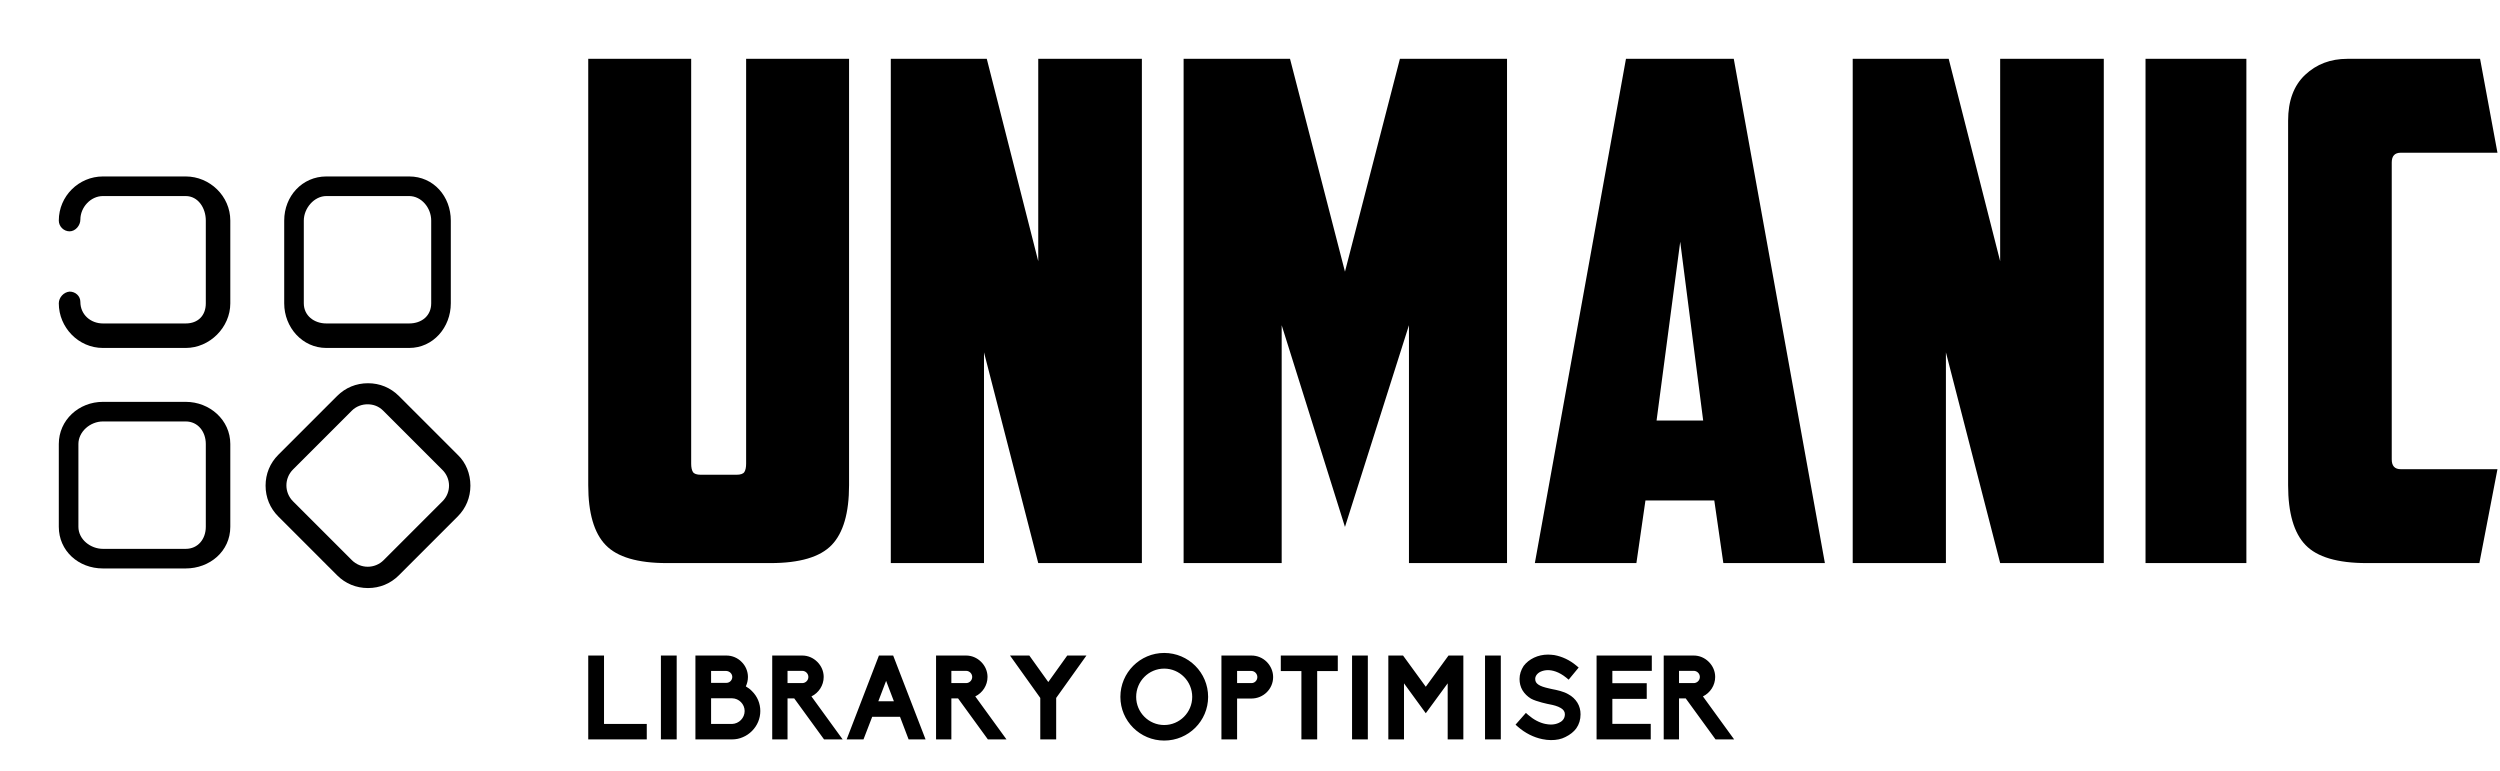 <?xml version="1.0" encoding="UTF-8" standalone="no"?>
<!-- Created with Inkscape (http://www.inkscape.org/) -->


<svg viewBox="0 0 425 131" width="60%" height="60%">
    <defs id="SvgjsDefs1739"></defs>
    <g id="SvgjsG1740" featurekey="root" fill="#ffffff"></g>
    <g id="SvgjsG1741" featurekey="symbol1" fill="#000000" transform="matrix(0.833,0,0,0.833,3.333,23.333)">
        <g class="st0" style="display: none;">
            <g class="st1" style="display: inline;">
                <path d="M31,32.3V7.9c0-1.2-0.8-2.2-2-2.2c-1.2,0-2,1-2,2.2v24.5c-3,0.9-5.4,3.8-5.4,7.1c0,4.1,3.3,7.5,7.4,7.5    c4.1,0,7.4-3.3,7.4-7.5C36.4,36.1,34,33.3,31,32.3z M28.9,42.5c-1.7,0-3.1-1.4-3.1-3.1c0-1.7,1.4-3.1,3.1-3.1    c1.7,0,3.1,1.4,3.1,3.1C32,41.2,30.6,42.5,28.9,42.5z"></path>
                <path d="M29,53.1c-1.2,0-2,1-2,2.2v36.9c0,1.2,0.8,2.2,2,2.2c1.2,0,2-1,2-2.2V55.3C31,54.1,30.2,53.1,29,53.1z"></path>
                <path d="M52,53.4V7.9c0-1.2-0.8-2.2-2-2.2s-2,1-2,2.2v45.5c-3,0.9-5.4,3.8-5.4,7.1c0,4.1,3.3,7.5,7.4,7.5c4.1,0,7.3-3.3,7.3-7.5    C57.4,57.2,55,54.3,52,53.4z M50,63.6c-1.7,0-3.1-1.4-3.1-3.1s1.4-3.1,3.1-3.1s3.1,1.4,3.1,3.1S51.7,63.6,50,63.6z"></path>
                <path d="M50,74.1c-1.2,0-2,1-2,2.2v15.8c0,1.2,0.8,2.2,2,2.2s2-1,2-2.2V76.3C52,75.1,51.2,74.1,50,74.1z"></path>
                <path d="M73,16.5V7.9c0-1.2-0.8-2.2-2-2.2s-2,1-2,2.2v8.7c-3,0.9-5.3,3.8-5.3,7.1c0,4.1,3.3,7.5,7.4,7.5c4.1,0,7.3-3.3,7.3-7.5    C78.4,20.3,76,17.5,73,16.5z M71.1,26.7c-1.7,0-3.1-1.4-3.1-3.1c0-1.7,1.4-3.1,3.1-3.1s3.1,1.4,3.1,3.1    C74.1,25.4,72.8,26.7,71.1,26.7z"></path>
                <path d="M71,37.3c-1.2,0-2,1-2,2.2v52.7c0,1.2,0.8,2.2,2,2.2s2-1,2-2.2V39.5C73,38.3,72.2,37.3,71,37.3z"></path>
            </g>
        </g>
        <g class="st0" style="display: none;">
            <g class="st1" style="display: inline;">
                <path d="M85,25.7c0.1,0,0.1-0.2,0.2-0.2c0.1,0,0.2-0.1,0.2-0.1c0.1,0,0.2-0.1,0.2-0.1c0.1,0,0.1-0.1,0.2-0.1    c0.2-0.2,0.5-0.4,0.6-0.6c0-0.1,0.1-0.1,0.1-0.2c0-0.1,0.1-0.1,0.1-0.2c0-0.1,0-0.2,0.1-0.2c0-0.1,0.1-0.1,0.1-0.2    c0-0.1,0.1-0.3,0.1-0.4c0,0,0,0,0,0l0,0c0-0.1-0.1-0.3-0.1-0.4c0-0.1-0.1-0.1-0.1-0.2c0-0.1-0.1-0.2-0.1-0.2    c0-0.1-0.1-0.1-0.1-0.2c0-0.1-0.1-0.1-0.1-0.2c-0.1-0.1-0.2-0.2-0.3-0.3l-18-18c-0.1-0.1-0.2-0.2-0.3-0.3c0,0-0.1-0.1-0.2-0.1    c-0.1,0-0.2-0.1-0.2-0.1c-0.1,0-0.1,0-0.2-0.1c-0.1,0-0.1,0-0.2-0.1c-0.1,0-0.3,0-0.4,0H25.3C20.3,3,16,7,16,11.9v76.7    c0,4.9,4.3,9.4,9.3,9.4h52.7c4.9,0,9.1-4.5,9.1-9.4V39c0-1.2-1.3-2.3-2.5-2.3c-1.2,0-2.5,1-2.5,2.3v49.6c0,2.4-1.7,4.4-4.1,4.4    H25.3c-2.4,0-4.3-2-4.3-4.4V11.9C21,9.5,22.8,8,25.3,8H64v8.6c0,4.9,4.3,9.4,9.3,9.4h11.3C84.7,26,84.9,25.7,85,25.7z M69,16.6    v-5.9L79.1,21h-5.9C70.8,21,69,19,69,16.6z"></path>
                <path d="M30.6,26h24c1.2,0,2.3-1.3,2.3-2.5c0-1.2-1-2.5-2.3-2.5h-24c-1.2,0-2.3,1.3-2.3,2.5C28.3,24.7,29.3,26,30.6,26z"></path>
                <path d="M74.8,35.5c0-1.2-1-2.5-2.3-2.5h-42c-1.2,0-2.3,1.3-2.3,2.5c0,1.2,1,2.5,2.3,2.5h42C73.8,38,74.8,36.7,74.8,35.5z"></path>
                <path d="M30.6,50h30c1.2,0,2.3-1.3,2.3-2.5c0-1.2-1-2.5-2.3-2.5h-30c-1.2,0-2.3,1.3-2.3,2.5C28.3,48.7,29.3,50,30.6,50z"></path>
                <path d="M68.8,59.5c0-1.2-1-2.5-2.3-2.5h-36c-1.2,0-2.3,1.3-2.3,2.5c0,1.2,1,2.5,2.3,2.5h36C67.8,62,68.8,60.7,68.8,59.5z"></path>
                <path d="M62.8,71.5c0-1.2-1-2.5-2.3-2.5h-30c-1.2,0-2.3,1.3-2.3,2.5s1,2.5,2.3,2.5h30C61.8,74,62.8,72.7,62.8,71.5z"></path>
                <path d="M30.6,81c-1.2,0-2.3,1.3-2.3,2.5c0,1.2,1,2.5,2.3,2.5h12c1.2,0,2.3-1.3,2.3-2.5c0-1.2-1-2.5-2.3-2.5H30.6z"></path>
            </g>
        </g>
        <g class="st0" style="display: none;">
            <g class="st1" style="display: inline;">
                <path d="M84.1,25.2c0.1,0,0.1,0.1,0.2,0.1c0.1,0,0.2,0,0.2,0c0.1,0,0.1,0,0.2-0.1c0.1,0,0.1,0,0.2-0.1c0.2-0.2,0.5-0.4,0.6-0.6    c0-0.1,0.1-0.1,0.1-0.2c0-0.1,0.1-0.1,0.1-0.2c0-0.1,0-0.2,0.1-0.2c0-0.1,0-0.2,0.1-0.3c0-0.1,0.1-0.5,0.1-0.5h0c0,0,0,0.2,0,0.2    c0-0.1,0-0.3-0.1-0.4c0-0.1-0.1-0.1-0.1-0.2c0-0.1,0-0.1-0.1-0.2c0-0.1-0.1-0.1-0.1-0.2c0-0.1-0.1-0.1-0.1-0.2    c-0.1-0.1-0.2-0.2-0.3-0.3L67.4,3.7c-0.1-0.1-0.2-0.2-0.3-0.3c-0.1,0-0.1-0.1-0.2-0.1c-0.1,0-0.1-0.1-0.2-0.1    c-0.1,0-0.2,0-0.2-0.1c-0.1,0-0.1-0.1-0.2-0.1C66.1,3.1,66,3,65.8,3l0,0h-41C19.9,3,16,7.1,16,11.9v76.1c0,4.9,3.9,8.9,8.8,8.9    h52.3c4.9,0,8.9-4.1,8.9-8.9V38.8c0-1.2-1.3-2.2-2.5-2.2c-1.2,0-2.5,1-2.5,2.2v49.2c0,2.4-1.5,3.9-3.9,3.9H24.8    c-2.4,0-4.8-1.5-4.8-3.9V11.9C20,9.5,22.4,8,24.8,8H64v8.6c0,4.9,3.6,8.4,8.4,8.4h11.2C83.8,25,84,25.2,84.1,25.2z M68,16.6v-5.8    L78.3,21h-5.8C70,21,68,19,68,16.6z"></path>
                <path d="M30.1,25h23.8c1.2,0,2.2-0.8,2.2-2c0-1.2-1-2-2.2-2H30.1c-1.2,0-2.2,0.8-2.2,2C27.9,24.2,28.9,25,30.1,25z"></path>
                <path d="M71.8,33H30.1c-1.2,0-2.2,0.8-2.2,2s1,2,2.2,2h41.7c1.2,0,2.2-0.8,2.2-2S73,33,71.8,33z"></path>
                <path d="M71.8,45H30.1c-1.2,0-2.1,0.8-2.1,2v35.7c0,0.1-0.1,0.3,0,0.4c0,0.1,0,0.1,0,0.2c0,0.1,0,0.2,0.1,0.2    c0,0.1,0.1,0.1,0.1,0.2c0,0.1,0,0.1,0.1,0.2c0.2,0.2,0.4,0.5,0.6,0.6c0.1,0,0.1,0.1,0.2,0.1c0.1,0,0.1,0.1,0.2,0.1    c0.1,0,0.1,0,0.2,0.1c0.1,0,0.1,0,0.2,0.1c0.1,0,0.3,0,0.4,0h41.7c1.2,0,2.2-1,2.2-2.2V47C74,45.8,73,45,71.8,45z M66.8,81    L53.3,67.3c0.2,0.1,0.4,0,0.6,0c0.6,0,1.1-0.3,1.6-0.7l4.6-4.4l9.9,9.6V81H66.8z M48,68.5L60.4,81H35.5L48,68.5z M61.7,57.3    c-0.4-0.4-1.1-0.7-1.7-0.7c-0.6,0-1.2,0.2-1.6,0.7l-6,6c-0.6,0.6-0.8,1.5-0.6,2.2l-2.2-2.2c-0.9-0.9-2.5-0.9-3.3,0L32,77.3V49h38    v16.4L61.7,57.3z"></path>
            </g>
        </g>
        <g class="st0" style="display: none;">
            <g class="st1" style="display: inline;">
                <path d="M50,31.4c7.6,0,14.5,4.7,17.3,11.8c0.5,1.2,1.8,1.8,3,1.3c1.2-0.5,1.8-1.8,1.3-3C68.2,32.6,59.5,26.7,50,26.7    c-12.8,0-23.3,10.5-23.3,23.3c0,12.8,10.5,23.3,23.3,23.3c9.6,0,18.1-5.7,21.6-14.6c0.5-1.2-0.1-2.5-1.3-3c-1.2-0.5-2.5,0.1-3,1.3    c-2.8,7-9.8,11.7-17.3,11.7c-10.3,0-18.6-8.4-18.6-18.6C31.4,39.7,39.7,31.4,50,31.4z"></path>
                <path d="M16.7,13.4c-0.9-0.9-2.4-0.9-3.3,0c-0.9,0.9-0.9,2.4,0,3.3l7,7c0.5,0.5,1.1,0.7,1.6,0.7c0.6,0,1.2-0.2,1.6-0.7    c0.9-0.9,0.9-2.4,0-3.3L16.7,13.4z"></path>
                <path d="M78,24.4c0.6,0,1.2-0.2,1.6-0.7l7-7c0.9-0.9,0.9-2.4,0-3.3c-0.9-0.9-2.4-0.9-3.3,0l-7,7c-0.9,0.9-0.9,2.4,0,3.3    C76.8,24.1,77.4,24.4,78,24.4z"></path>
                <path d="M20.4,76.3l-7,7c-0.9,0.9-0.9,2.4,0,3.3c0.5,0.5,1.1,0.7,1.6,0.7s1.2-0.2,1.6-0.7l7-7c0.9-0.9,0.9-2.4,0-3.3    C22.8,75.4,21.3,75.4,20.4,76.3z"></path>
                <path d="M79.6,76.3c-0.9-0.9-2.4-0.9-3.3,0c-0.9,0.9-0.9,2.4,0,3.3l7,7c0.5,0.5,1.1,0.7,1.6,0.7c0.6,0,1.2-0.2,1.6-0.7    c0.9-0.9,0.9-2.4,0-3.3L79.6,76.3z"></path>
                <path d="M17.4,50c0-1.3-1-2-2.3-2H5.2c-1.3,0-2.3,0.7-2.3,2c0,1.3,1,2,2.3,2H15C16.3,52,17.4,51.3,17.4,50z"></path>
                <path d="M50,82.6c-1.3,0-2,1-2,2.3v9.9c0,1.3,0.7,2.3,2,2.3c1.3,0,2-1,2-2.3V85C52,83.7,51.3,82.6,50,82.6z"></path>
                <path d="M50,17.4c1.3,0,2-1,2-2.3V5.2c0-1.3-0.7-2.3-2-2.3c-1.3,0-2,1-2,2.3V15C48,16.3,48.7,17.4,50,17.4z"></path>
                <path d="M94.8,48H85c-1.3,0-2.3,0.7-2.3,2c0,1.3,1,2,2.3,2h9.9c1.3,0,2.3-0.7,2.3-2C97.2,48.7,96.1,48,94.8,48z"></path>
            </g>
        </g>
        <g class="st0" style="display: none;">
            <g class="st1" style="display: inline;">
                <path d="M68.6,48h-10c-1.3,0-2.4,1.2-2.4,2.5c0,1.3,1.1,2.5,2.4,2.5h10c1.3,0,2.4-1.2,2.4-2.5C71,49.2,69.9,48,68.6,48z"></path>
                <path d="M66.9,59.3c-1.1-0.7-2.6-0.3-3.2,0.8c-3.4,5.8-9.6,9.3-16.3,9.3c-10.4,0-18.9-8.5-18.9-18.9c0-10.4,8.5-18.9,18.9-18.9    c6.5,0,12.6,3.4,16,8.9c0.7,1.1,2.2,1.4,3.3,0.7c1.1-0.7,1.4-2.2,0.8-3.3C63,31,55.5,26.8,47.3,26.8c-13,0-23.7,10.6-23.7,23.7    c0,13.1,10.6,23.7,23.7,23.7c8.3,0,16.2-4.5,20.4-11.7C68.4,61.4,68,59.9,66.9,59.3z"></path>
            </g>
        </g>
        <g class="st0" style="display: none;">
            <g class="st1" style="display: inline;">
                <path d="M90.4,28.9L73.9,12.4c-2.7-2.7-7-2.7-9.7,0L11.5,65.1c-2.7,2.7-2.7,7,0,9.7L28,91.3c0.3,0.3,0.7,0.4,1.1,0.4    s0.8-0.1,1.1-0.4c0.6-0.6,0.6-1.5,0-2.1L13.6,72.7c-1.5-1.5-1.5-4,0-5.5l1.2-1.2l11,11c0.6,0.6,1.5,0.6,2.1,0s0.6-1.5,0-2.1    l-11-11l3.9-3.9l5,5c0.6,0.6,1.5,0.6,2.1,0s0.6-1.5,0-2.1l-5-5l3.9-3.9l11,11c0.6,0.6,1.5,0.6,2.1,0s0.6-1.5,0-2.1l-11-11l3.9-3.9    l5,5c0.6,0.6,1.5,0.6,2.1,0s0.6-1.5,0-2.1l-5-5l3.9-3.9l11,11c0.6,0.6,1.5,0.6,2.1,0s0.6-1.5,0-2.1l-11-11l3.9-3.9l5,5    c0.6,0.6,1.5,0.6,2.1,0c0.6-0.6,0.6-1.5,0-2.1l-5-5l3.9-3.9l11,11c0.6,0.6,1.5,0.6,2.1,0s0.6-1.5,0-2.1l-11-11l3.9-3.9l5,5    c0.3,0.3,0.7,0.4,1.1,0.4s0.8-0.1,1.1-0.4c0.6-0.6,0.6-1.5,0-2.1l-5-5l3.9-3.9l11,11c0.3,0.3,0.7,0.4,1.1,0.4s0.8-0.1,1.1-0.4    c0.6-0.6,0.6-1.5,0-2.1l-11-11l1.2-1.2c1.5-1.5,4-1.5,5.5,0L88.3,31c0.7,0.7,1.1,1.7,1.1,2.7c0,1-0.4,2-1.1,2.7L40,84.7    c-0.6,0.6-0.6,1.5,0,2.1c0.3,0.3,0.7,0.4,1.1,0.4s0.8-0.1,1.1-0.4l48.2-48.2C93.1,35.9,93.1,31.6,90.4,28.9z"></path>
            </g>
        </g>
        <g class="st0" style="display: none;">
            <g class="st1" style="display: inline;">
                <path d="M85.5,24.1c-0.6-0.6-1.5-0.6-2.1,0s-0.6,1.5,0,2.1c0.7,0.7,1,1.6,1,2.5c0,0.9-0.4,1.8-1,2.4c0,0,0-0.1-0.1-0.1l-5.7-5.7    c-0.6-0.6-1.5-0.6-2.1,0c-0.6,0.6-0.6,1.5,0,2.1l5.7,5.7c0,0,0.1,0,0.1,0.1L40.2,74.5L28.6,62.9l43.2-43.2c0.6-0.6,0.6-1.5,0-2.1    c-0.6-0.6-1.5-0.6-2.1,0L25.4,61.8c0,0,0,0,0,0c-0.1,0.1-0.2,0.3-0.3,0.4c0,0,0,0,0,0.1c0,0,0,0,0,0.1l-6.8,20.5c0,0,0,0,0,0    c0,0.1,0,0.1,0,0.2c0,0,0,0.1,0,0.1c0,0,0,0.1,0,0.1s0,0.1,0,0.1c0,0,0,0.1,0,0.1c0,0.1,0,0.1,0,0.2c0,0,0,0,0,0c0,0,0,0,0,0    c0,0.1,0.1,0.3,0.2,0.4c0,0,0,0,0,0c0.1,0.1,0.2,0.2,0.3,0.3c0,0,0,0,0.1,0.1c0.1,0.1,0.2,0.1,0.4,0.2c0,0,0,0,0,0    c0.1,0,0.3,0.1,0.5,0.1s0.3,0,0.5-0.1c0,0,0,0,0,0L40.6,78c0,0,0,0,0.1,0c0,0,0,0,0.1,0c0.2-0.1,0.3-0.2,0.4-0.3c0,0,0,0,0,0    l44.3-44.3c1.2-1.2,1.9-2.9,1.9-4.6C87.4,27,86.8,25.3,85.5,24.1z M22,81.1l5.1-15.4l10.2,10.2L22,81.1z"></path>
                <path d="M69.9,31.1L52.8,48.2c-0.6,0.6-0.6,1.5,0,2.1c0.3,0.3,0.7,0.4,1.1,0.4s0.8-0.1,1.1-0.4L72,33.2c0.6-0.6,0.6-1.5,0-2.1    S70.5,30.5,69.9,31.1z"></path>
                <path d="M47.1,53.9l-5.7,5.7c-0.6,0.6-0.6,1.5,0,2.1c0.3,0.3,0.7,0.4,1.1,0.4s0.8-0.1,1.1-0.4l5.7-5.7c0.6-0.6,0.6-1.5,0-2.1    S47.7,53.3,47.1,53.9z"></path>
            </g>
        </g>
        <g class="st0" style="display: none;">
            <g class="st1" style="display: inline;">
                <path d="M92.3,48.2C91.6,47.2,76,23.5,49,23.5c-27,0-42.6,23.7-43.3,24.7L5.2,49l0.5,0.8C6.4,50.8,22,74.5,49,74.5    c27,0,42.6-23.7,43.3-24.7l0.5-0.8L92.3,48.2z M49,71.5C26.4,71.5,11.8,53.1,8.8,49c3-4.1,17.5-22.5,40.2-22.5    c22.6,0,37.2,18.4,40.2,22.5C86.2,53.1,71.7,71.5,49,71.5z"></path>
                <path d="M60.9,46.9c-0.8,0-1.5,0.8-1.4,1.6c0,0.2,0,0.4,0,0.5c0,5.8-4.7,10.5-10.5,10.5c-5.8,0-10.5-4.7-10.5-10.5    c0-5.8,4.7-10.5,10.5-10.5c1.9,0,3.8,0.5,5.5,1.6c0.7,0.4,1.6,0.2,2.1-0.5s0.2-1.6-0.5-2.1c-2.1-1.3-4.6-2-7.1-2    c-7.4,0-13.5,6.1-13.5,13.5c0,7.4,6.1,13.5,13.5,13.5c7.4,0,13.5-6.1,13.5-13.5c0-0.2,0-0.5,0-0.7C62.4,47.5,61.7,46.9,60.9,46.9z    "></path>
            </g>
        </g>
        <g class="st0" style="display: none;">
            <g class="st1" style="display: inline;">
                <path d="M84.1,84.2L59.5,59.6c-0.8-0.8-2.1-0.8-2.9,0s-0.8,2.1,0,2.9l24.7,24.7c0.4,0.4,0.9,0.6,1.5,0.6c0.5,0,1.1-0.2,1.5-0.6    C85,86.3,85,85,84.1,84.2z"></path>
                <path d="M39.5,19.9C52,19.9,62.1,30,62.1,42.5c0,3.2-0.6,6.2-1.9,9.1c-0.5,1,0,2.3,1.1,2.7c1,0.5,2.3,0,2.7-1.1    c1.5-3.4,2.3-7,2.3-10.8c0-14.7-12-26.7-26.7-26.7c-14.7,0-26.7,12-26.7,26.7c0,14.7,12,26.7,26.7,26.7c3.7,0,7.3-0.8,10.8-2.3    c1-0.5,1.5-1.7,1.1-2.7c-0.5-1-1.7-1.5-2.7-1.1c-2.9,1.3-5.9,1.9-9.1,1.9C27,65.1,16.9,55,16.9,42.5C16.9,30,27,19.9,39.5,19.9z"></path>
            </g>
        </g>
        <g class="st0" style="display: none;">
            <g class="st1" style="display: inline;">
                <path d="M49,12.4c-17.2,0-31.2,14-31.2,31.2c0,16.8,28.4,43.9,29.6,45l1.7,1.6l1.7-1.6c1.2-1.1,29.6-28.2,29.6-45    C80.2,26.4,66.2,12.4,49,12.4z M49,83.5C40.3,75,22.6,55.1,22.6,43.6C22.6,29,34.4,17.2,49,17.2c14.6,0,26.4,11.9,26.4,26.4    C75.4,55,57.7,75,49,83.5z"></path>
                <path d="M63.1,39.8c-1.3,0.1-2.3,1.3-2.1,2.6c0,0.4,0.1,0.8,0.1,1.2c0,6.6-5.4,12-12,12s-12-5.4-12-12c0-6.6,5.4-12,12-12    c2.5,0,4.8,0.7,6.8,2.1c1.1,0.8,2.6,0.5,3.3-0.6c0.8-1.1,0.5-2.6-0.6-3.3c-2.8-2-6.1-3-9.6-3c-9.3,0-16.8,7.5-16.8,16.8    c0,9.3,7.5,16.8,16.8,16.8c9.3,0,16.8-7.5,16.8-16.8c0-0.6,0-1.1-0.1-1.7C65.6,40.6,64.4,39.6,63.1,39.8z"></path>
            </g>
        </g>
        <g class="st0" style="display: none;">
            <g class="st1" style="display: inline;">
                <path d="M52.6,67.6L37.8,82.4c-4.5,4.5-11.9,4.5-16.5,0c-4.5-4.5-4.5-11.9,0-16.5l14.8-14.8c0.9-0.9,0.9-2.4,0-3.3s-2.4-0.9-3.3,0    L18,62.7c-6.4,6.4-6.4,16.7,0,23c3.2,3.2,7.3,4.8,11.5,4.8s8.3-1.6,11.5-4.8l14.8-14.8c0.9-0.9,0.9-2.4,0-3.3S53.5,66.7,52.6,67.6    z"></path>
                <path d="M85.5,18.3c-6.4-6.4-16.7-6.4-23,0L47.6,33.1c-0.9,0.9-0.9,2.4,0,3.3c0.9,0.9,2.4,0.9,3.3,0l14.8-14.8    c4.5-4.5,11.9-4.5,16.5,0c4.5,4.5,4.5,11.9,0,16.5L67.4,52.8c-0.9,0.9-0.9,2.4,0,3.3c0.5,0.5,1.1,0.7,1.6,0.7s1.2-0.2,1.6-0.7    l14.8-14.8C91.8,35,91.8,24.6,85.5,18.3z"></path>
                <path d="M32.8,70.9c0.5,0.5,1.1,0.7,1.6,0.7c0.6,0,1.2-0.2,1.6-0.7l34.6-34.6c0.9-0.9,0.9-2.4,0-3.3c-0.9-0.9-2.4-0.9-3.3,0    L32.8,67.6C31.9,68.5,31.9,70,32.8,70.9z"></path>
            </g>
        </g>
        <g class="st0" style="display: none;">
            <g class="st1" style="display: inline;">
                <path d="M52,64.4c6.8,0,12.4-5.6,12.4-12.4c0-6.8-5.6-12.4-12.4-12.4c-1.1,0-2,0.9-2,2s0.9,2,2,2c4.6,0,8.4,3.8,8.4,8.4    c0,4.6-3.8,8.4-8.4,8.4c-4.6,0-8.4-3.8-8.4-8.4c0-2.2,0.9-4.3,2.4-5.9c0.8-0.8,0.8-2,0-2.8c-0.8-0.8-2-0.8-2.8,0    c-2.3,2.3-3.5,5.4-3.5,8.7C39.6,58.8,45.2,64.4,52,64.4z"></path>
                <path d="M93.6,50h-8.5c-0.5-8-3.5-14.6-8.3-20l5.2-5.2c0.8-0.8,0.8-2,0-2.8c-0.8-0.8-2-0.8-2.8,0L74,27.2c-5.4-4.8-12-7.9-20-8.3    v-8.5c0-1.1-0.9-2-2-2s-2,0.9-2,2v23.8c0,1.1,0.9,2,2,2s2-0.9,2-2V22.8c7,0.4,12.5,3.1,17.2,7.2l-5,5c-0.8,0.8-0.8,2,0,2.8    c0.4,0.4,0.9,0.6,1.4,0.6c0.5,0,1-0.2,1.4-0.6l5-5c4.1,4.7,6.7,10.2,7.2,17.2H69.8c-1.1,0-2,0.9-2,2c0,1.1,0.9,2,2,2h11.3    c-0.4,7-3.1,12.5-7.2,17.2l-5-5c-0.8-0.8-2-0.8-2.8,0s-0.8,2,0,2.8l5,5C66.5,78.1,61,80.7,54,81.2V69.8c0-1.1-0.9-2-2-2    s-2,0.9-2,2v11.3c-7-0.4-12.5-3.1-17.2-7.2l5-5c0.8-0.8,0.8-2,0-2.8s-2-0.8-2.8,0l-5,5C25.9,66.5,23.3,61,22.8,54h11.3    c1.1,0,2-0.9,2-2c0-1.1-0.9-2-2-2H22.8c0.4-6,2.9-12.4,7.1-17.2l5,5c0.4,0.4,0.9,0.6,1.4,0.6c0.5,0,1-0.2,1.4-0.6    c0.8-0.8,0.8-2,0-2.8l-13-13c-0.8-0.8-2-0.8-2.8,0c-0.8,0.8-0.8,2,0,2.8l5.2,5.2c-5,5.6-7.9,13-8.3,20h-8.5c-1.1,0-2,0.9-2,2    c0,1.1,0.9,2,2,2h8.5c0.5,8,3.5,14.6,8.3,20L22,79.2c-0.8,0.8-0.8,2,0,2.8c0.4,0.4,0.9,0.6,1.4,0.6s1-0.2,1.4-0.6l5.2-5.2    c5.4,4.8,12,7.9,20,8.3v8.5c0,1.1,0.9,2,2,2s2-0.9,2-2v-8.5c8-0.5,14.6-3.5,20-8.3l5.2,5.2c0.4,0.4,0.9,0.6,1.4,0.6s1-0.2,1.4-0.6    c0.8-0.8,0.8-2,0-2.8L76.8,74c4.8-5.4,7.9-12,8.3-20h8.5c1.1,0,2-0.9,2-2C95.6,50.9,94.7,50,93.6,50z"></path>
            </g>
        </g>
        <g class="st0" style="display: none;">
            <g class="st1" style="display: inline;">
                <path d="M90,47c-1.2,0-2,0.9-2,2.1v19.6c0,1.9-1.9,3.3-3.8,3.3H19.8c-1.9,0-3.8-1.4-3.8-3.3V49.1c0-1.2-0.8-2.1-2-2.1    s-2,0.9-2,2.1v19.6c0,4.2,3.6,7.3,7.8,7.3h64.3c4.2,0,7.8-3.1,7.8-7.3V49.1C92,47.9,91.2,47,90,47z"></path>
                <path d="M52,63.8c1.2,0,2-0.9,2-2.1V35.3l9.1,9c0.4,0.4,1,0.6,1.5,0.6s1.1-0.2,1.5-0.6c0.8-0.8,0.8-2.1,0-3L53.5,28.7    c-0.1-0.1-0.2-0.2-0.3-0.3c0,0-0.1-0.1-0.2-0.1c-0.1,0-0.1-0.1-0.2-0.1c-0.1,0-0.1,0-0.2-0.1c-0.1,0-0.1,0-0.2-0.1    c-0.3-0.1-0.6-0.1-0.8,0c-0.1,0-0.1,0-0.2,0.1c-0.1,0-0.1,0-0.2,0.1c-0.1,0-0.1,0.1-0.2,0.1c-0.1,0-0.1,0.1-0.2,0.1    c-0.2,0.2-0.4,0.4-0.6,0.6c0,0.1-0.1,0.1-0.1,0.2c0,0.1-0.1,0.1-0.1,0.2c0,0.1,0,0.1-0.1,0.2c0,0.1,0,0.1-0.1,0.2    c0,0.1,0,0.3,0,0.4c0,0,0,0,0,0v31.5C50,62.8,50.8,63.8,52,63.8z"></path>
                <path d="M39.4,44.9c0.5,0,1.1-0.2,1.5-0.6l6.3-6.3c0.8-0.8,0.8-2.1,0-3c-0.8-0.8-2.1-0.8-3,0l-6.3,6.3c-0.8,0.8-0.8,2.1,0,3    C38.3,44.7,38.9,44.9,39.4,44.9z"></path>
            </g>
        </g>
        <g class="st0" style="display: none;">
            <g class="st1" style="display: inline;">
                <path d="M90,47c-1.2,0-2,0.9-2,2.1v19.6c0,1.9-1.8,3.3-3.8,3.3H19.8c-1.9,0-3.8-1.4-3.8-3.3V49.1c0-1.2-0.8-2.1-2-2.1    s-2,0.9-2,2.1v19.6c0,4.2,3.5,7.3,7.8,7.3h64.4c4.2,0,7.8-3,7.8-7.3V49.1C92,47.9,91.2,47,90,47z"></path>
                <path d="M44.2,56.9c0.4,0.4,0.9,0.6,1.5,0.6s1.1-0.2,1.5-0.6c0.8-0.8,0.8-2.2,0-3l-6.3-6.3c-0.8-0.8-2.2-0.8-3,0    c-0.8,0.8-0.8,2.2,0,3L44.2,56.9z"></path>
                <path d="M49.9,62.1c0,0.1,0,0.1,0.1,0.2c0,0.1,0,0.1,0.1,0.2c0,0.1,0.1,0.1,0.1,0.2c0,0.1,0.1,0.1,0.1,0.2    c0.2,0.2,0.4,0.4,0.6,0.6c0.1,0,0.1,0.1,0.2,0.1c0.1,0,0.1,0.1,0.2,0.1c0.1,0,0.1,0,0.2,0.1c0.1,0,0.1,0,0.2,0.1    c0.1,0,0.3,0,0.4,0s0.3,0,0.4,0c0.1,0,0.1,0,0.2-0.1c0.1,0,0.1,0,0.2-0.1c0.1,0,0.1-0.1,0.2-0.1c0.1,0,0.1-0.1,0.2-0.1    c0.1-0.1,0.2-0.2,0.3-0.3l12.6-12.6c0.8-0.8,0.8-2.2,0-3c-0.8-0.8-2.2-0.8-3,0l-9.1,9V30.2c0-1.2-0.8-2.1-2-2.1s-2,0.9-2,2.1v31.5    c0,0,0,0,0,0C50,61.9,49.9,62,49.9,62.1z"></path>
            </g>
        </g>
        <g class="st0" style="display: none;">
            <g class="st1" style="display: inline;">
                <path d="M85.9,33H68c-1.7,0-3-0.9-3-2.6V22H45.8c-3.7,0-6.8,3.4-6.8,7.2v1.2c0,1.7-1.3,2.6-3,2.6H18.1c-1,0-1.9,1-1.9,2    s0.8,2,1.9,2H36c3.7,0,7-2.9,7-6.6v-1.2c0-1.7,1.1-3.2,2.8-3.2H61v4.4c0,3.7,3.3,6.6,7,6.6h17.9c1.7,0,3.1,1.6,3.1,3.3v34.6    c0,1.7-1.4,3.2-3.1,3.2H18.1c-1.7,0-3.1-1.4-3.1-3.1c0-0.1,0-0.2,0-0.3c0-0.1,0-0.2,0-0.3V46.4c0-1-1-1.9-2-1.9s-2,0.8-2,1.9v27.8    c0,0.1,0.1,0.2,0.2,0.3c0,0.1,0,0.4,0,0.5c0,3.7,3.1,7,6.9,7h67.9c3.7,0,7.1-3.4,7.1-7.2V40.3C93,36.5,89.7,33,85.9,33z"></path>
                <path d="M42.8,51.1c-0.9-0.4-2-0.1-2.5,0.9c-0.8,1.7-1.3,3.7-1.3,5.6c0,7.1,5.8,13,13,13c7.1,0,13-5.8,13-13c0-7.1-5.8-13-13-13    c-2.2,0-4.3,0.5-6.2,1.6c-0.9,0.5-1.2,1.6-0.7,2.5c0.5,0.9,1.6,1.2,2.5,0.7c1.4-0.7,2.9-1.1,4.4-1.1c5.1,0,9.3,4.2,9.3,9.3    s-4.2,9.3-9.3,9.3s-9.3-4.2-9.3-9.3c0-1.4,0.3-2.8,0.9-4C44.1,52.6,43.7,51.5,42.8,51.1z"></path>
                <path d="M68.7,48h11.1c1,0,1.9-0.5,1.9-1.5S80.8,45,79.8,45H68.7c-1,0-1.9,0.5-1.9,1.5S67.6,48,68.7,48z"></path>
                <path d="M68.7,59h11.1c1,0,1.9-0.5,1.9-1.5S80.8,56,79.8,56H68.7c-1,0-1.9,0.5-1.9,1.5S67.6,59,68.7,59z"></path>
                <path d="M68.7,71h5.6c1,0,1.9-1,1.9-2s-0.8-2-1.9-2h-5.6c-1,0-1.9,1-1.9,2S67.6,71,68.7,71z"></path>
            </g>
        </g>
        <g class="st0" style="display: none;">
            <g class="st1" style="display: inline;">
                <path d="M93.3,83.2l-5.2-47c-0.4-4-3.8-7.2-7.9-7.2h-6.7C70.7,18,62.6,9.6,53,9.6C43.4,9.6,35.3,18,32.5,29h-6.7    c-1.2,0-2.2,1.3-2.2,2.5c0,1.2,1,2.5,2.2,2.5h5.9c-0.2,1-0.3,2.7-0.3,4.2c0,1.2,1,2.1,2.2,2.1c1.2,0,2.2-0.9,2.2-2.1    c0-1.5,0.1-3.2,0.3-4.2H70c0.2,1,0.3,2.7,0.3,4.2c0,1.2,1,2.1,2.2,2.1s2.2-0.9,2.2-2.1c0-1.5-0.1-3.2-0.3-4.2h5.9    c1.8,0,3.4,1.2,3.6,3.1L89,83.8c0.1,1-0.2,2.1-0.9,2.9c-0.7,0.8-1.6,1.3-2.7,1.3H20.6c-1,0-2-0.6-2.7-1.4c-0.7-0.8-1-1.8-0.9-2.7    l5.8-32.5c0.2-1.2-0.6-2.3-1.7-2.5c-1.2-0.2-2.3,0.6-2.5,1.7l-5.8,32.6c-0.2,2.2,0.5,4.5,2,6.1c1.5,1.7,3.6,2.6,5.9,2.6h64.8    c2.2,0,4.4-1,5.9-2.6C92.8,87.7,93.5,85.4,93.3,83.2z M36.9,29c2.5-8,8.8-15.1,16.1-15.1c7.3,0,13.6,7.1,16.1,15.1H36.9z"></path>
            </g>
        </g>
        <g class="st0" style="display: none;">
            <g class="st1" style="display: inline;">
                <path d="M86.6,18.4l-18.4-4.6c-1.2-0.3-2.4-0.1-3.4,0.5c-1-0.6-2.2-0.8-3.4-0.5l-18.5,4.6c-0.7,0.2-1.3,0.5-1.8,1    c-0.5-0.4-1.1-0.8-1.8-1l-18.5-4.6c-1.4-0.3-2.8,0-4,0.8c-1.1,0.9-1.8,2.2-1.8,3.6c0,1.1,0.9,2,2,2c1.1,0,2-0.9,2-2    c0-0.3,0.2-0.4,0.3-0.5c0.1-0.1,0.3-0.2,0.6-0.1l18.7,4.6c0.3,0.1,0.7,0.3,0.7,0.6v43.3c-6-0.8-8.1-5.6-8.1-15.7c0-1.1-1-2-2.1-2    s-1.8,0.9-1.8,2c0,5.1,0,18.4,12,19.7v12.6c0,0.3-0.3,0.4-0.4,0.5s-0.4,0.2-0.7,0.1l-18.4-4.6c-0.3-0.1-0.5-0.3-0.5-0.6V32.7    c0-1.1-0.9-2-2-2c-1.1,0-2,0.9-2,2v45.5c0,2.1,1.4,4,3.4,4.5l18.4,4.6c0.4,0.1,0.7,0.1,1.1,0.1c1,0,2-0.3,2.8-1    c0,0,0.1-0.1,0.1-0.1c0,0,0.1,0.1,0.1,0.1c0.8,0.6,1.8,1,2.8,1c0.4,0,0.8,0,1.1-0.1l18.5-4.6c0.4-0.1,0.8-0.3,1.2-0.5    c0.4,0.2,0.8,0.4,1.2,0.5l18.5,4.6c0.4,0.1,0.8,0.1,1.1,0.1c1,0,2-0.3,2.8-1c1.1-0.9,1.7-2.2,1.7-3.6V22.9    C90,20.7,88.6,18.9,86.6,18.4z M43.6,22.4L62.2,18h0c0.1,0-0.1-0.2,0-0.2c0,0.2-0.3,0.2-0.3,0.5v18.7c-6,1.2-11.1,6.9-11.1,13.6    c0,7.5-2.9,14-7.9,15.5V22.9C43,22.6,43.3,22.5,43.6,22.4z M44.1,83.4c-0.3,0.1-0.6,0-0.7-0.1C43.3,83.2,43,83,43,82.8V70.1    c7-1.3,11.8-9.4,11.8-19.6c0-4.5,3.2-8.4,7.2-9.5v37.2c0,0.2,0.2,0.4,0.3,0.7L44.1,83.4z M86,82.8c0,0.3-0.1,0.4-0.2,0.5    c-0.1,0.1-0.3,0.2-0.5,0.1l-18.4-4.6c0-0.2,0.1-0.4,0.1-0.7V41c4,1,6.3,3.9,7.1,7.5L73,47.4c-0.8-0.8-2-0.8-2.8,0    c-0.8,0.8-0.8,2,0,2.8l3.1,3.1l-3.5,2.8c-0.8,0.7-1,1.9-0.3,2.8c0.4,0.5,1,0.7,1.5,0.7c0.4,0,0.9-0.1,1.2-0.4l3.8-3.1l3.4,3.4    c0.4,0.4,0.9,0.6,1.4,0.6s1-0.2,1.4-0.6c0.8-0.8,0.8-2,0-2.8l-3.1-3.1l3.5-2.8c0.8-0.7,1-1.9,0.3-2.8c-0.7-0.8-1.9-1-2.8-0.3    l-2,1.6C77.7,43.1,73,38.1,67,36.9V18.2c0-0.2,0-0.4,0-0.7c0,0,0,0,0.1,0c0.1,0,0.1,0,0.2,0l18.4,4.6c0.3,0.1,0.4,0.3,0.4,0.6    V82.8z"></path>
            </g>
        </g>
        <g class="st0" style="display: none;">
            <g class="st1" style="display: inline;">
                <path d="M66.2,36.6c1.2-2.7,2.1-5.5,2.1-8.2c0-10.1-6.7-18.3-15.1-18.3c-8.4,0-15.1,8.2-15.1,18.3c0,3,0.6,5.7,1.5,8.1    C31.1,38.7,25,46.5,25,55.3v24.4c0,1.2,0.8,2.2,2,2.2s2-1,2-2.2V55.3c0-7.6,6.1-14.2,13.9-15l3.3-0.3l-1.8-2.9    c-1.4-2.3-2.1-5.3-2.1-8.6c0-7.7,4.9-14,10.8-14c6,0,10.8,6.3,10.8,14c0,3.5-1.5,6.7-2.7,8.6L59.4,40l3.4,0.3    c7.6,0.7,13.2,7.2,13.2,15v24.4c0,1.2,0.8,2.2,2,2.2s2-1,2-2.2V55.3C80,46.3,74.4,38.8,66.2,36.6z"></path>
                <path d="M38.8,81.7l-6.5,6.5c-0.8,0.8-0.8,2.2,0,3c0.4,0.4,1,0.6,1.5,0.6c0.6,0,1.1-0.2,1.5-0.6l6.5-6.5c0.8-0.8,0.8-2.2,0-3    C41,80.9,39.6,80.9,38.8,81.7z"></path>
                <path d="M53,81.1c-1.2,0-2,1-2,2.2v6.5c0,1.2,0.8,2.2,2,2.2s2-1,2-2.2v-6.5C55,82.1,54.2,81.1,53,81.1z"></path>
                <path d="M67.6,81.7c-0.8-0.8-2.2-0.8-3,0c-0.8,0.8-0.8,2.2,0,3l6.5,6.5c0.4,0.4,1,0.6,1.5,0.6c0.6,0,1.1-0.2,1.5-0.6    c0.8-0.8,0.8-2.2,0-3L67.6,81.7z"></path>
            </g>
        </g>
        <g class="st0" style="display: none;">
            <g class="st1" style="display: inline;">
                <path d="M87.5,52H38.6c-1-7-7.2-12.5-14.7-12.5c-8.2,0-14.8,6.7-14.8,14.9c0,8.2,6.7,14.9,14.8,14.9c0.9,0,1.9-0.1,2.8-0.2    c1.1-0.2,1.9-1.3,1.7-2.5c-0.2-1.2-1.3-1.9-2.5-1.7c-0.6,0.1-1.3,0.2-2,0.2c-5.8,0-10.6-4.8-10.6-10.6c0-5.8,4.8-10.6,10.6-10.6    c5.8,0,10.6,4.8,10.6,10.6c0,2.2-0.7,4.4-2,6.2c-0.7,0.9-0.5,2.3,0.5,3c0.9,0.7,2.3,0.7,3-0.3c1.4-2,2.3-4.4,2.7-6.4H60v6    c0,1.2,0.8,2.1,2,2.1c1.2,0,2-0.9,2-2.1v-6h2v10.2c0,1.2,1.3,2.1,2.5,2.1c1.2,0,2.5-0.9,2.5-2.1V57h2v6c0,1.2,0.8,2.1,2,2.1    c1.2,0,2-0.9,2-2.1v-6h2v10.2c0,1.2,0.8,2.1,2,2.1c1.2,0,2-0.9,2-2.1V57h4.5c1.2,0,2.1-1.3,2.1-2.5C89.6,53.3,88.7,52,87.5,52z"></path>
            </g>
        </g>
        <g class="st0" style="display: none;">
            <g class="st1" style="display: inline;">
                <path d="M71.8,40.2c-2.3,0-4.5,0.5-6.4,1.4L43.9,23c0.9-1.6,1.4-3.4,1.4-5.4c0-6.1-5-11.1-11.1-11.1c-0.5,0-1,0-1.4,0.1    c-1.3,0.2-2.2,1.3-2,2.6c0.2,1.3,1.3,2.2,2.6,2c0.3,0,0.6-0.1,0.8-0.1c3.6,0,6.5,2.9,6.5,6.5c0,3.6-2.9,6.5-6.5,6.5    c-3.6,0-6.5-2.9-6.5-6.5c0-0.8,0.2-1.7,0.5-2.4c0.5-1.2-0.1-2.5-1.3-3c-1.2-0.5-2.6,0.1-3,1.3c-0.5,1.3-0.8,2.7-0.8,4.2    c0,6.1,5,11.1,11.1,11.1c2.5,0,4.8-0.8,6.7-2.2l20.5,17.8c-3.1,2.8-5.1,6.9-5.1,11.5c0,2.9,0.8,5.7,2.3,8l-23.6,9.9    c-1.9-3.3-5.5-5.5-9.6-5.5c-6.1,0-11.2,5-11.2,11.1c0,6.1,5,11.2,11.2,11.2c6.1,0,11.1-5,11.1-11.2c0-0.4,0-0.8-0.1-1.2l25.2-10.6    c2.7,2.4,6.3,3.8,10.2,3.8c8.6,0,15.6-7,15.6-15.6C87.3,47.2,80.4,40.2,71.8,40.2z M25.3,85.9c-3.6,0-6.5-2.9-6.5-6.5    c0-3.6,2.9-6.5,6.5-6.5c3.6,0,6.5,2.9,6.5,6.5C31.8,83,28.9,85.9,25.3,85.9z M71.8,66.7c-6,0-10.9-4.9-10.9-10.9    s4.9-10.9,10.9-10.9s10.9,4.9,10.9,10.9S77.8,66.7,71.8,66.7z"></path>
            </g>
        </g>
        <g class="st0" style="display: none;">
            <g class="st1" style="display: inline;">
                <path d="M80,20.2c-2.3-2.3-5.6-3-8.6-1.8c0,0,0,0-0.1,0l-21.2,7.8c-1.4,0.5-2.1,2.1-1.6,3.4c0.4,1.1,1.4,1.8,2.5,1.8    c0.3,0,0.6-0.1,0.9-0.2l21.2-7.8c0,0,0,0,0,0c0,0,0,0,0.1,0c1.5-0.6,2.6,0.3,2.9,0.6s1.2,1.4,0.6,2.9L63.8,58.7l-9.1-7    c-0.1,0-0.1-0.1-0.2-0.1c-0.1-0.1-0.2-0.1-0.3-0.2c-0.1,0-0.2-0.1-0.3-0.1c-0.1,0-0.1-0.1-0.2-0.1c0,0,0,0,0,0    c-0.1,0-0.2,0-0.3-0.1c-0.1,0-0.1,0-0.2,0c-0.1,0-0.2,0-0.3,0c-0.1,0-0.1,0-0.2,0c-0.1,0-0.2,0-0.3,0.1c-0.1,0-0.1,0-0.2,0    c-0.1,0-0.2,0.1-0.3,0.1c-0.1,0-0.1,0-0.2,0.1c-0.1,0-0.1,0.1-0.2,0.1c-0.1,0-0.1,0.1-0.2,0.2c0,0-0.1,0.1-0.1,0.1    c-0.1,0.1-0.2,0.2-0.2,0.3c0,0,0,0,0,0c0,0-0.1,0.1-0.1,0.2c-0.1,0.1-0.1,0.2-0.2,0.3c0,0.1-0.1,0.2-0.1,0.3    c0,0.1-0.1,0.1-0.1,0.2l-4.6,16.1l-3.4,1.4l6.7-23.3c0-0.1,0-0.1,0-0.2c0-0.1,0-0.2,0.1-0.3c0-0.1,0-0.2,0-0.3c0-0.1,0-0.2,0-0.3    c0-0.1,0-0.2,0-0.3c0-0.1,0-0.2-0.1-0.3c0-0.1-0.1-0.2-0.1-0.2c0-0.1-0.1-0.2-0.1-0.2c0-0.1-0.1-0.2-0.2-0.2    c0-0.1-0.1-0.1-0.1-0.2l-8.3-10.5c0-0.1,0-0.2-0.1-0.2c-0.4-0.9-1.2-1.5-2.2-1.6c-0.8-0.2-1.6,0-2.3,0.5c-0.1,0.1-0.3,0.2-0.4,0.4    c-1.4,0.9-2.5,2.2-3.1,3.7L18.2,71.5c-1.3,3.1-0.6,6.4,1.8,8.8c1.6,1.6,3.6,2.4,5.7,2.4c1,0,2.1-0.2,3.1-0.6l34.5-14.2    c2-0.8,3.6-2.4,4.4-4.4L81.8,29C83.1,25.9,82.4,22.6,80,20.2z"></path>
            </g>
        </g>
        <g class="st0" style="display: none;">
            <g class="st1" style="display: inline;">
                <path d="M59.6,12.1c-2.8-1.4-6-1-8.4,1L29.4,30.4c-0.6,0.5-1.4,0.6-2.3,0.6H16c-1.2,0-2.2,1.3-2.2,2.5s1,2.5,2.2,2.5h11.1    c1.8,0,3.6-0.8,5-1.9l21.8-17.5c1.1-0.9,2.6-1.1,3.9-0.5c1.3,0.6,2.1,1.8,2.1,3.3v61.2c0,1.4-0.8,2.7-2.1,3.3    c-1.3,0.6-2.8,0.5-3.9-0.4L32.1,65.9c-1.4-1.1-3.2-1.9-5-1.9H16c-2,0-4-1.4-4-3.4V43.9c0-1.2-0.8-2.2-2-2.2s-2,1-2,2.2v16.7    C8,65,11.6,69,16,69h11.1c0.8,0,1.6,0.1,2.3,0.6L51.2,87c1.5,1.2,3.2,1.7,5,1.7c1.2,0,2.2-0.3,3.4-0.8c2.8-1.4,4.4-4.2,4.4-7.3    V19.4C64,16.3,62.4,13.5,59.6,12.1z"></path>
                <path d="M76.3,37.8c-1.1,0.5-1.5,1.9-1,2.9c1.4,2.9,2.2,6.5,2.2,10.4c0,4-0.9,7.9-2.4,10.8c-0.6,1.1-0.2,2.4,0.9,3    c0.3,0.2,0.7,0.3,1,0.3c0.8,0,1.5-0.4,1.9-1.2c1.9-3.5,2.9-8.1,2.9-12.9c0-4.5-0.9-8.9-2.7-12.3C78.7,37.7,77.4,37.3,76.3,37.8z"></path>
                <path d="M87,26c-0.5-1.1-1.9-1.5-2.9-1c-1.1,0.5-1.5,1.9-1,2.9c3,6,4.6,13.7,4.6,21.7c0,8.4-1.8,16.5-5.1,22.6    c-0.6,1.1-0.2,2.4,0.9,3c0.3,0.2,0.7,0.3,1,0.3c0.8,0,1.5-0.4,1.9-1.2c3.6-6.7,5.6-15.5,5.6-24.6C92.1,41,90.2,32.6,87,26z"></path>
                <path d="M69.2,44.7c-1.1,0.5-1.5,1.9-1,2.9c0.5,1,0.8,2.5,0.8,3.9c0,1.5-0.3,3-0.9,4.1c-0.6,1.1-0.2,2.4,0.9,3    c0.3,0.2,0.7,0.3,1,0.3c0.8,0,1.5-0.4,1.9-1.2c0.9-1.7,1.4-3.9,1.4-6.2c0-2.1-0.5-4.2-1.3-5.9C71.6,44.6,70.3,44.2,69.2,44.7z"></path>
            </g>
        </g>
        <g class="st0" style="display: none;">
            <g class="st1" style="display: inline;">
                <path d="M60.4,12.1c-2.8-1.4-6.1-1-8.5,1L30.1,30.4c-0.6,0.5-1.5,0.6-2.3,0.6H16.7c-1.2,0-2.2,1.3-2.2,2.5s1,2.5,2.2,2.5h11.1    c1.8,0,3.6-0.8,5-1.9l21.8-17.5c1.1-0.9,2.8-1.1,4.1-0.5c1.3,0.6,2.3,1.8,2.3,3.3v61.2c0,1.4-1,2.7-2.3,3.3    c-1.3,0.6-2.9,0.5-4-0.4L32.9,65.9c-1.4-1.1-3.3-1.9-5.1-1.9H16.7c-2,0-3.7-1.4-3.7-3.4V43.9c0-1.2-0.8-2.2-2-2.2    c-1.2,0-2,1-2,2.2v16.7C9,65,12.2,69,16.7,69h11.1c0.8,0,1.6,0.1,2.3,0.6L51.9,87c1.5,1.2,3.2,1.7,5,1.7c1.2,0,2.4-0.3,3.5-0.8    c2.8-1.4,4.6-4.2,4.6-7.3V19.4C65,16.3,63.2,13.5,60.4,12.1z"></path>
                <path d="M84.1,52.1l6.3-6.3c0.9-0.9,0.9-2.2,0-3.1c-0.9-0.9-2.2-0.9-3.1,0L81,49l-6.3-6.3c-0.9-0.9-2.2-0.9-3.1,0    c-0.9,0.9-0.9,2.2,0,3.1l6.3,6.3l-6.3,6.3c-0.9,0.9-0.9,2.2,0,3.1c0.4,0.4,1,0.6,1.6,0.6c0.6,0,1.1-0.2,1.6-0.6l6.3-6.3l6.3,6.3    c0.4,0.4,1,0.6,1.6,0.6c0.6,0,1.1-0.2,1.6-0.6c0.9-0.9,0.9-2.2,0-3.1L84.1,52.1z"></path>
            </g>
        </g>
        <g class="st0" style="display: none;">
            <g class="st1" style="display: inline;">
                <path d="M89.7,34c-1.3-1.8-3.3-3-5.5-3H38.8c-1,0-1.9,1-1.9,2s0.8,2,1.9,2h45.4c1,0,1.9,0.5,2.5,1.3c0.6,0.8,0.7,1.9,0.4,2.8    l-7.9,23.7c-0.4,1.3-1.6,2.2-2.9,2.2h-34c-1.3,0-2.5-0.9-2.9-2.1L23.8,21.4c0,0,0,0,0,0c0-0.1-0.1-0.1-0.1-0.2c0,0,0-0.1-0.1-0.1    c0-0.1-0.1-0.1-0.1-0.1c0,0-0.1-0.1-0.1-0.1c0,0-0.1-0.1-0.1-0.1c0,0-0.1-0.1-0.1-0.1c0,0-0.1-0.1-0.1-0.1c-0.1,0-0.1-0.1-0.2-0.1    c0,0-0.1,0-0.1,0c-0.1,0-0.1,0-0.2-0.1c0,0-0.1,0-0.1,0c-0.1,0-0.2-0.1-0.2-0.1c0,0,0-0.1,0-0.1H10.8c-1,0-1.9,1-1.9,2    s0.8,2,1.9,2h9.9l15.1,40.3c0.5,1.4,1.6,2.6,2.8,3.4c-1.1,1.3-1.7,2.9-1.7,4.8c0,4.1,3.3,7.5,7.5,7.5c4.1,0,7.5-3.2,7.5-7.3    c0-1.4-0.4-2.6-1-3.6h15.1c-0.6,1-1,2.2-1,3.6c0,4.1,3.3,7.4,7.5,7.4s7.5-3.4,7.5-7.5c0-1.5-0.5-3-1.3-4.1    c1.9-0.7,3.5-2.2,4.2-4.3l7.9-23.7C91.4,38.2,91,35.8,89.7,34z M48.1,72.4c0,2.1-1.7,3.7-3.7,3.7c-2.1,0-3.7-1.7-3.7-3.7    c0-2.1,1.7-3.7,3.7-3.7C46.5,68.6,48.1,70.3,48.1,72.4z M72.4,76.1c-2.1,0-3.7-1.7-3.7-3.7c0-2.1,1.7-3.7,3.7-3.7    c2.1,0,3.7,1.7,3.7,3.7C76.1,74.4,74.4,76.1,72.4,76.1z"></path>
            </g>
        </g>
        <g>
            <g>
                <path d="M33.9,8H17c-4.9,0-9,4-9,9c0,1.2,1,2.2,2.2,2.2c1.2,0,2.2-1.2,2.2-2.4c0-2.5,2.1-4.8,4.6-4.8h16.9c2.5,0,4.1,2.4,4.1,5    v16.9c0,2.5-1.6,4.1-4.1,4.1H17c-2.5,0-4.6-1.8-4.6-4.4c0-1.2-1-2.1-2.2-2.1C9,31.6,8,32.7,8,33.9c0,4.9,4,9.1,9,9.1h16.9    c4.9,0,9.1-4.2,9.1-9.1V17C43,12,38.8,8,33.9,8z"></path>
                <path d="M33.9,54H17c-4.9,0-9,3.7-9,8.6v16.9c0,4.9,4,8.5,9,8.5h16.9c4.9,0,9.1-3.5,9.1-8.5V62.6C43,57.7,38.8,54,33.9,54z     M38,79.5c0,2.5-1.6,4.5-4.1,4.5H17c-2.5,0-5-1.9-5-4.5V62.6c0-2.5,2.4-4.6,5-4.6h16.9c2.5,0,4.1,2.1,4.1,4.6V79.5z"></path>
                <path d="M62.6,43h16.9c4.9,0,8.5-4.2,8.5-9.1V17c0-4.9-3.5-9-8.5-9H62.6c-4.9,0-8.6,4-8.6,9v16.9C54,38.8,57.7,43,62.6,43z M58,17    c0-2.5,2.1-5,4.6-5h16.9c2.5,0,4.5,2.4,4.5,5v16.9c0,2.5-1.9,4.1-4.5,4.1H62.6c-2.5,0-4.6-1.6-4.6-4.1V17z"></path>
                <path d="M89.4,64.8l-12-12c-1.7-1.7-3.9-2.6-6.3-2.6c-2.4,0-4.6,0.9-6.3,2.6l-12,12c-1.7,1.7-2.6,3.9-2.6,6.3    c0,2.4,0.9,4.6,2.6,6.3l12,12c1.7,1.7,3.9,2.6,6.3,2.6c2.4,0,4.6-0.9,6.3-2.6l12-12c1.7-1.7,2.6-3.9,2.6-6.3    C92,68.7,91.1,66.4,89.4,64.8z M86.3,74.3l-12,12c-1.8,1.8-4.7,1.8-6.5,0l-12-12c-1.8-1.8-1.8-4.7,0-6.5l12-12    c0.9-0.9,2.1-1.3,3.2-1.3c1.2,0,2.3,0.4,3.2,1.3l12,12C88.1,69.6,88.1,72.5,86.3,74.3z"></path>
            </g>
        </g>
        <g class="st0" style="display: none;">
            <g class="st1" style="display: inline;">
                <path d="M78.4,40.9L33.7,11.2c-3.4-2.2-7.6-2.4-11.2-0.5c-3.5,1.9-5.8,5.6-5.8,9.6c0,1.6,1.3,3,3,3s3-1.3,3-3c0-1.9,1-3.5,2.6-4.4    c1.6-0.9,3.5-0.8,5.1,0.2l44.7,29.8c1.4,0.9,2.2,2.4,2.2,4.1c0,1.7-0.8,3.2-2.2,4.1L30.4,83.9c-1.5,1-3.3,1.1-4.9,0.2    c-1.6-0.9-2.5-2.5-2.5-4.4V40.8c0-1.6-1.4-3-3-3s-3,1.3-3,3v38.9c0,4,2.1,7.7,5.6,9.6c1.6,0.9,3.3,1.3,5.1,1.3    c2.1,0,4.2-0.6,6-1.8l44.6-29.8c3-2,4.8-5.4,4.8-9.1S81.4,43,78.4,40.9z"></path>
            </g>
        </g>
        <g class="st0" style="display: none;">
            <g class="st1" style="display: inline;">
                <path d="M80,19.3c-1.6,0-3,1.3-3,2.9v19.7c0-0.2-0.4-0.5-0.7-0.7L33.2,12.4c-3.2-2.2-7.3-2.4-10.8-0.5c-3.4,1.8-5.5,5.4-5.5,9.3    c0,1.6,1.3,2.9,2.9,2.9s2.9-1.3,2.9-2.9c0-1.8,0.9-3.4,2.5-4.2c1.6-0.8,3.4-0.8,4.9,0.2L73.3,46c1.4,0.9,2.1,2.4,2.1,4    c0,1.6-0.8,3.1-2.1,4L30.1,82.8c-1.5,1-3.2,1.1-4.7,0.2c-1.6-0.8-2.4-2.4-2.4-4.2V41.1c0-1.6-1.4-2.9-3-2.9s-3,1.3-3,2.9v37.7    c0,3.9,2.1,7.5,5.5,9.3c1.6,0.8,3.2,1.2,5,1.2c2,0,4.1-0.6,5.8-1.8l43-28.8c0.3-0.2,0.7-0.4,0.7-0.7v20.7c0,1.6,1.4,2.9,3,2.9    c1.6,0,3-1.3,3-2.9V22.2C83,20.6,81.6,19.3,80,19.3z"></path>
            </g>
        </g>
        <g class="st0" style="display: none;">
            <g class="st1" style="display: inline;">
                <path d="M77.6,13c-3.4-1.8-7.4-1.6-10.6,0.5c-0.1,0.1-0.2,0.1-0.3,0.2L37.1,33.5c-1.3,0.9-1.7,2.6-0.8,3.9    c0.5,0.8,1.4,1.3,2.4,1.3c0.5,0,1.1-0.2,1.6-0.5l30-20c0,0,0,0,0,0c1.5-1,3.5-1,5-0.2c1.6,0.8,2.7,2.4,2.7,4.2v56.6    c0,1.8-1.1,3.3-2.7,4.2c-1.6,0.8-3.5,0.7-4.9-0.2L27.8,54.4c-1.3-0.9-2.1-2.3-2.1-3.9c0-1.6,0.8-3,2.1-3.9    c1.3-0.9,1.6-2.6,0.8-3.9c-0.9-1.3-2.5-1.7-3.8-0.8C24.4,42,24,42.3,24,42.5V23.1c0-1.6-1.4-2.8-3-2.8s-3,1.3-3,2.8v55.7    c0,1.6,1.4,2.8,3,2.8s3-1.3,3-2.8V58.5c0,0.2,0.4,0.4,0.7,0.6l42.4,28.3c1.7,1.2,3.7,1.7,5.7,1.7c1.7,0,3.2-0.4,4.8-1.2    c3.4-1.8,5.3-5.3,5.3-9.1V22.1C83,18.3,81,14.8,77.6,13z"></path>
            </g>
        </g>
        <g class="st0" style="display: none;">
            <g class="st1" style="display: inline;">
                <path d="M45,20c0-5-4-9-9-9H34c-5,0-9,4-9,9V81c0,5,4,9,9,9H36c5,0,9-4,9-9V20z M40,79.9c0,2.3-1.8,4.1-4.1,4.1h-1.8    c-2.3,0-4.1-1.8-4.1-4.1V19.1c0-2.3,1.8-4.1,4.1-4.1h1.8c2.3,0,4.1,1.8,4.1,4.1V79.9z"></path>
                <path d="M75,20c0-5-4-9-9-9H64c-5,0-9,4-9,9V81c0,5,4,9,9,9H66c5,0,9-4,9-9V20z M70,79.9c0,2.3-1.8,4.1-4.1,4.1h-1.8    c-2.3,0-4.1-1.8-4.1-4.1V19.1c0-2.3,1.8-4.1,4.1-4.1h1.8c2.3,0,4.1,1.8,4.1,4.1V79.9z"></path>
            </g>
        </g>
        <g class="st0" style="display: none;">
            <g class="st1" style="display: inline;">
                <path d="M50.5,76.9c7.9,0,14.5-6.4,14.5-14.4V20.1c0-7.9-6.6-14.4-14.5-14.4c-1.2,0-2.3,1-2.3,2.2s0.8,2.2,2,2.2    c5.5,0,9.7,4.4,9.7,9.9v42.5c0,4.7-3,8.6-7,9.7v-17c0-1.2-1.3-2.2-2.5-2.2c-1.2,0-2.5,1-2.5,2.2v17c-4-1-7-4.8-7-9V20.7    c0-1.2-1.3-2.2-2.5-2.2s-2.5,1-2.5,2.2v42.5C36,70.6,42.7,76.9,50.5,76.9z"></path>
                <path d="M74.2,67.6c-1.2,0-2.2,0.7-2.2,1.9c0,5.5-4.4,9.6-9.9,9.6H39.6c-5.5,0-9.9-4.1-9.9-9.6c0-1.2-1-2.1-2.2-2.1    c-1.2,0-2.2,0.5-2.2,1.7C25.2,77,31.7,83,39.6,83H48v10h-3.4c-1.2,0-2.2,0.8-2.2,2s1,2,2.2,2h12.5c1.2,0,2.2-0.8,2.2-2s-1-2-2.2-2    H53V83h9c7.9,0,14.4-5.9,14.4-13.8C76.4,68,75.4,67.6,74.2,67.6z"></path>
            </g>
        </g>
        <g class="st0" style="display: none;">
            <path class="st2" d="M77.1,23.1c0-0.1,0.1-0.2,0.1-0.2c0-0.1,0.1-0.1,0.1-0.2c0-0.1-0.2-0.2-0.2-0.2c0-0.1-0.2-0.1-0.2-0.2   c0,0,0,0,0,0c0-0.1,0.2-0.1,0.2-0.2c0-0.1,0.1-0.2,0.1-0.2c0-0.1,0-0.1,0-0.2c0-0.1-0.1-0.2-0.2-0.2c0,0-0.1,0-0.1,0c0,0,0,0,0,0   c0,0,0.1,0,0.1,0c0,0,0-0.1,0-0.1C77,21.1,77,21,77,21c0-0.1-0.1-0.1-0.1-0.2c0-0.1-0.1-0.1-0.1-0.2c0,0,0,0,0,0c0,0,0,0,0,0   c-0.1-0.1-0.1-0.1-0.2-0.1c-0.1,0-0.1-0.1-0.2-0.1c-0.1,0-0.2-0.1-0.2-0.1c0,0-0.1-0.1-0.1-0.1c0,0,0-0.1,0-0.1c0,0,0,0,0,0   c0,0,0,0.1,0,0.1c-0.1,0-0.2,0-0.2,0c-0.1,0-0.1,0-0.2,0c-0.1,0-0.1,0-0.2,0c-0.1,0-0.2,0-0.3,0c0,0-0.1,0-0.1,0   c-0.1,0-0.2,0-0.3,0c0,0-0.1,0-0.1,0c-0.1,0-0.2,0-0.3,0.1c0,0,0,0,0,0c0,0,0,0,0,0c0,0,0,0,0,0L12.8,46.4c0,0,0,0-0.1,0   c-0.1,0-0.1,0.1-0.2,0.1c-0.1,0-0.1,0.1-0.2,0.1c-0.1,0-0.1,0.1-0.2,0.1c-0.1,0.1-0.1,0.1-0.2,0.2c0,0-0.1,0.1-0.1,0.1   c-0.1,0.1-0.1,0.1-0.1,0.2c0,0.1-0.1,0.1-0.1,0.2c0,0.1-0.1,0.2-0.1,0.2c0,0,0,0,0,0.1c0,0,0,0.1,0,0.1c0,0.1,0,0.2-0.1,0.3   c0,0.1,0,0.1,0,0.2c0,0.1,0,0.2,0,0.2c0,0.1,0,0.1,0,0.2c0,0.1,0,0.1,0,0.2c0,0.1,0,0.2,0.1,0.2c0,0,0,0.1,0,0.1c0,0,0,0,0,0   c0.1,0.2,0.2,0.4,0.3,0.5c0,0,0.1,0.1,0.1,0.1c0.1,0.1,0.2,0.2,0.4,0.3c0,0,0.1,0.1,0.1,0.1c0.1,0.1,0.3,0.2,0.5,0.2l25.2,8.4   l8.4,25.2c0,0,0,0,0,0c0.1,0.2,0.2,0.4,0.3,0.6c0,0,0.1,0.1,0.1,0.1c0.1,0.2,0.3,0.3,0.4,0.4c0,0,0,0,0,0c0.1,0.1,0.3,0.2,0.4,0.2   c0,0,0.1,0,0.1,0c0,0,0.2,0,0.3,0c0.2,0.1-0.3,0.1,0.7,0.1v-0.2V86c0,0-0.2,0-0.2,0c0.2,0,0.5-0.1,0.7-0.1c0,0,0,0,0,0   c0.2-0.1,0.3-0.1,0.5-0.2c0,0,0.1-0.1,0.1-0.1c0.1-0.1,0.3-0.2,0.4-0.3c0,0,0.1-0.1,0.1-0.1c0.1-0.2,0.2-0.3,0.3-0.5c0,0,0,0,0,0   L77.1,23.1c0,0-0.1,0-0.1,0c0,0,0,0,0,0C77,23.1,77.1,23.1,77.1,23.1z M49,77.2l-6.4-19.2l25.6-25.6L49,77.2z" style="display: inline; fill: #000000;"></path>
        </g>
        <g class="st0" style="display: none;">
            <g class="st1" style="display: inline;">
                <path d="M19.3,63.1c1.1,0,1.9-0.9,1.9-1.9c0-0.9,0.3-1.7,0.9-2.3l39.5-39.5c0.8-0.8,0.8-2,0-2.7c-0.8-0.8-2-0.8-2.7,0L19.5,56.1    c-1.3,1.3-2.1,3.1-2.1,5C17.4,62.2,18.3,63.1,19.3,63.1z"></path>
                <path d="M86.7,25.3l-9.1-9.1c-0.8-0.8-2-0.8-2.7,0c-0.8,0.8-0.8,2,0,2.7l9.1,9.1c0.6,0.6,0.9,1.4,0.9,2.3c0,0.9-0.3,1.7-0.9,2.3    l-44,44c-0.6,0.6-1.4,0.9-2.3,0.9l-14.9,2.6c-1.7-0.1-3.1-1.5-3.1-3.2c0-1.1-0.9-1.9-1.9-1.9c-1.1,0-1.9,0.9-1.9,1.9    c0,3.9,3.2,7.1,7.1,7.1h0.2l14.7-2.6c1.8,0,3.5-0.8,4.8-2.1l44-44c1.3-1.3,2.1-3.1,2.1-5C88.8,28.5,88,26.7,86.7,25.3z"></path>
                <path d="M38,55.8l5,5c1.3,1.3,3.1,2.1,5,2.1c1.9,0,3.7-0.7,5-2.1l25-25c0.8-0.8,0.8-2,0-2.7c-0.8-0.8-2-0.8-2.7,0l-25,25    c-1.2,1.2-3.3,1.2-4.6,0l-5-5c-1.3-1.3-1.3-3.3,0-4.6L70.3,19c0.8-0.8,0.8-2,0-2.7c-0.8-0.8-2-0.8-2.7,0L38,45.8    C35.2,48.6,35.2,53.1,38,55.8z"></path>
            </g>
        </g>
    </g>
    <g id="SvgjsG1742" featurekey="text1" fill="#000000" transform="matrix(5.912,0,0,5.912,96.453,-22.515)">
        <path d="M2.86 20 q-1.26 0 -1.76 -0.52 t-0.5 -1.72 l0 -12.26 l2.96 0 l0 11.64 q0 0.16 0.05 0.24 t0.23 0.08 l1.02 0 q0.18 0 0.23 -0.08 t0.05 -0.24 l0 -11.64 l2.96 0 l0 12.26 q0 1.2 -0.5 1.72 t-1.76 0.52 l-2.98 0 z M9.3 5.5 l2.76 0 l1.48 5.82 l0 -5.82 l2.98 0 l0 14.5 l-2.98 0 l-1.56 -6.06 l0 6.06 l-2.68 0 l0 -14.5 z M20.54 13.16 l0 6.84 l-2.82 0 l0 -14.5 l3.06 0 l1.58 6.12 l1.58 -6.12 l3.08 0 l0 14.5 l-2.82 0 l0 -6.84 l-1.84 5.8 z M31 18.2 l-0.26 1.8 l-2.92 0 l2.62 -14.5 l3.1 0 l2.62 14.5 l-2.92 0 l-0.26 -1.8 l-1.98 0 z M31.32 15.9 l1.34 0 l-0.66 -5.14 z M36.96 5.5 l2.76 0 l1.48 5.82 l0 -5.82 l2.98 0 l0 14.5 l-2.98 0 l-1.56 -6.06 l0 6.06 l-2.68 0 l0 -14.5 z M45.38 5.5 l2.9 0 l0 14.5 l-2.9 0 l0 -14.5 z M51.74 20 q-1.26 0 -1.76 -0.52 t-0.5 -1.72 l0 -10.48 q0 -0.86 0.49 -1.32 t1.21 -0.46 l3.82 0 l0.5 2.7 l-2.78 0 q-0.26 0 -0.26 0.28 l0 8.54 q0 0.28 0.26 0.28 l2.78 0 l-0.52 2.7 l-3.24 0 z"></path>
    </g>
    <g id="SvgjsG1743" featurekey="text3" fill="#000000" transform="matrix(1.001,0,0,1.001,98.499,105.676)">
        <path d="M11.44 20 l-9.94 0 l0 -14.24 l2.68 0 l0 11.62 l7.26 0 l0 2.62 z M16.522 20 l-2.68 0 l0 -14.24 l2.68 0 l0 14.24 z M25.943 20 l-6.24 0 l0 -14.24 l5.28 0 c0.96 0 1.9 0.4 2.56 1.08 c0.68 0.66 1.08 1.6 1.08 2.56 c0 0.58 -0.14 1.12 -0.36 1.6 c0.38 0.22 0.74 0.48 1.04 0.8 c0.92 0.9 1.42 2.1 1.42 3.38 s-0.5 2.48 -1.42 3.4 c-0.44 0.44 -0.96 0.8 -1.54 1.04 c-0.58 0.26 -1.2 0.38 -1.82 0.38 z M22.363 17.38 l3.56 0 c1.18 -0.04 2.14 -1.02 2.14 -2.2 c0 -1.16 -0.96 -2.14 -2.12 -2.16 l-3.58 0 l0 4.36 z M22.363 10.4 l2.6 0 c0.56 0 1 -0.46 1 -1 s-0.44 -0.98 -1 -1.02 l-2.6 0 l0 2.02 z M44.705 20 l-3.16 0 l-5.06 -6.96 l-1.14 0 l0 6.96 l-2.6 0 l0 -14.24 l5.1 0 c0.96 0 1.86 0.38 2.56 1.08 s1.08 1.6 1.08 2.56 c0 1.42 -0.84 2.7 -2.08 3.3 z M35.345 10.44 l2.5 0 c0.56 0 1.04 -0.46 1.04 -1.04 s-0.48 -1.04 -1.04 -1.04 l-2.5 0 l0 2.08 z M58.787 20 l-2.88 0 l-1.46 -3.84 l-4.72 0 l-1.48 3.84 l-2.86 0 l5.48 -14.24 l2.42 0 z M50.767 13.52 l2.64 0 l-1.32 -3.46 z M72.529 20 l-3.16 0 l-5.06 -6.96 l-1.14 0 l0 6.96 l-2.6 0 l0 -14.24 l5.1 0 c0.96 0 1.86 0.38 2.56 1.08 s1.08 1.6 1.08 2.56 c0 1.42 -0.84 2.7 -2.08 3.3 z M63.169 10.44 l2.5 0 c0.56 0 1.04 -0.46 1.04 -1.04 s-0.48 -1.04 -1.04 -1.04 l-2.5 0 l0 2.08 z M80.97 20 l-2.7 0 l0 -7.04 l-5.14 -7.2 l3.28 0 l3.22 4.5 l3.22 -4.5 l3.26 0 l-5.14 7.2 l0 7.04 z  M99.314 20.2 c-4.1 0 -7.44 -3.32 -7.44 -7.42 c0 -4.12 3.34 -7.46 7.44 -7.46 c4.12 0 7.46 3.34 7.46 7.46 c0 4.1 -3.34 7.42 -7.46 7.42 z M99.314 7.98 c-2.62 0 -4.76 2.14 -4.76 4.8 c0 2.64 2.14 4.78 4.76 4.78 s4.76 -2.14 4.76 -4.78 c0 -2.66 -2.14 -4.8 -4.76 -4.8 z M111.695 20 l-2.66 0 l0 -14.24 l5.1 0 c0.98 0 1.9 0.38 2.6 1.08 c0.68 0.7 1.08 1.6 1.08 2.58 c0 2.02 -1.66 3.64 -3.68 3.64 l-2.44 0 l0 6.94 z M111.695 10.44 l2.44 0 c0.56 0 1 -0.46 1 -1.02 s-0.46 -1.04 -1 -1.04 l-2.44 0 l0 2.06 z M125.297 20 l-2.68 0 l0 -11.6 l-3.5 0 l0 -2.64 l9.68 0 l0 2.64 l-3.5 0 l0 11.6 z M133.899 20 l-2.68 0 l0 -14.24 l2.68 0 l0 14.24 z M150.12 20 l-2.66 0 l0 -9.52 l-3.72 5.08 l-3.7 -5.08 l0 9.52 l-2.66 0 l0 -14.24 l2.5 0 l3.86 5.3 l3.86 -5.3 l2.52 0 l0 14.24 z M156.482 20 l-2.68 0 l0 -14.24 l2.68 0 l0 14.24 z M164.984 20.12 c-0.46 0 -0.94 -0.06 -1.44 -0.16 c-1.48 -0.3 -2.92 -1.02 -4.18 -2.12 l-0.38 -0.34 l1.76 -2 l0.38 0.34 c0.92 0.8 1.94 1.34 2.94 1.54 l0.02 0 c0.3 0.06 0.6 0.1 0.9 0.1 c0.5 0 0.96 -0.1 1.34 -0.28 c0.48 -0.2 1.04 -0.64 1.04 -1.46 c0 -0.44 -0.22 -0.78 -0.68 -1.06 c-0.56 -0.34 -1.32 -0.52 -1.86 -0.62 c-0.24 -0.04 -2.28 -0.46 -3.22 -0.98 c-0.62 -0.38 -1.1 -0.86 -1.44 -1.42 c-0.34 -0.58 -0.5 -1.22 -0.5 -1.92 c0 -0.76 0.24 -1.52 0.7 -2.22 c0.44 -0.58 1.04 -1.06 1.76 -1.4 s1.52 -0.52 2.38 -0.52 c0.34 0 0.7 0.04 1.06 0.08 c1.32 0.24 2.62 0.84 3.76 1.8 l0.38 0.32 l-1.7 2.06 l-0.38 -0.32 c-1.3 -1.06 -2.42 -1.3 -3.14 -1.3 c-0.46 0 -0.88 0.1 -1.24 0.26 c-0.56 0.26 -0.92 0.74 -0.92 1.22 c0 0.44 0.16 0.72 0.54 0.98 s0.96 0.46 1.88 0.66 c0.12 0.02 0.28 0.06 0.44 0.1 c0.84 0.16 1.96 0.4 2.74 0.86 c0.68 0.36 1.2 0.86 1.56 1.44 s0.54 1.26 0.54 1.98 c0 0.9 -0.24 1.7 -0.72 2.38 c-0.42 0.58 -1.04 1.08 -1.86 1.48 c-0.7 0.36 -1.48 0.52 -2.46 0.52 z M181.946 20 l-9.2 0 l0 -14.24 l9.38 0 l0 2.6 l-6.7 0 l0 2.1 l5.84 0 l0 2.66 l-5.84 0 l0 4.24 l6.52 0 l0 2.64 z M196.107 20 l-3.16 0 l-5.06 -6.96 l-1.14 0 l0 6.96 l-2.6 0 l0 -14.24 l5.1 0 c0.96 0 1.86 0.38 2.56 1.08 s1.08 1.6 1.08 2.56 c0 1.42 -0.84 2.7 -2.08 3.3 z M186.747 10.44 l2.5 0 c0.56 0 1.04 -0.46 1.04 -1.04 s-0.48 -1.04 -1.04 -1.04 l-2.5 0 l0 2.08 z"></path>
    </g>
</svg>

